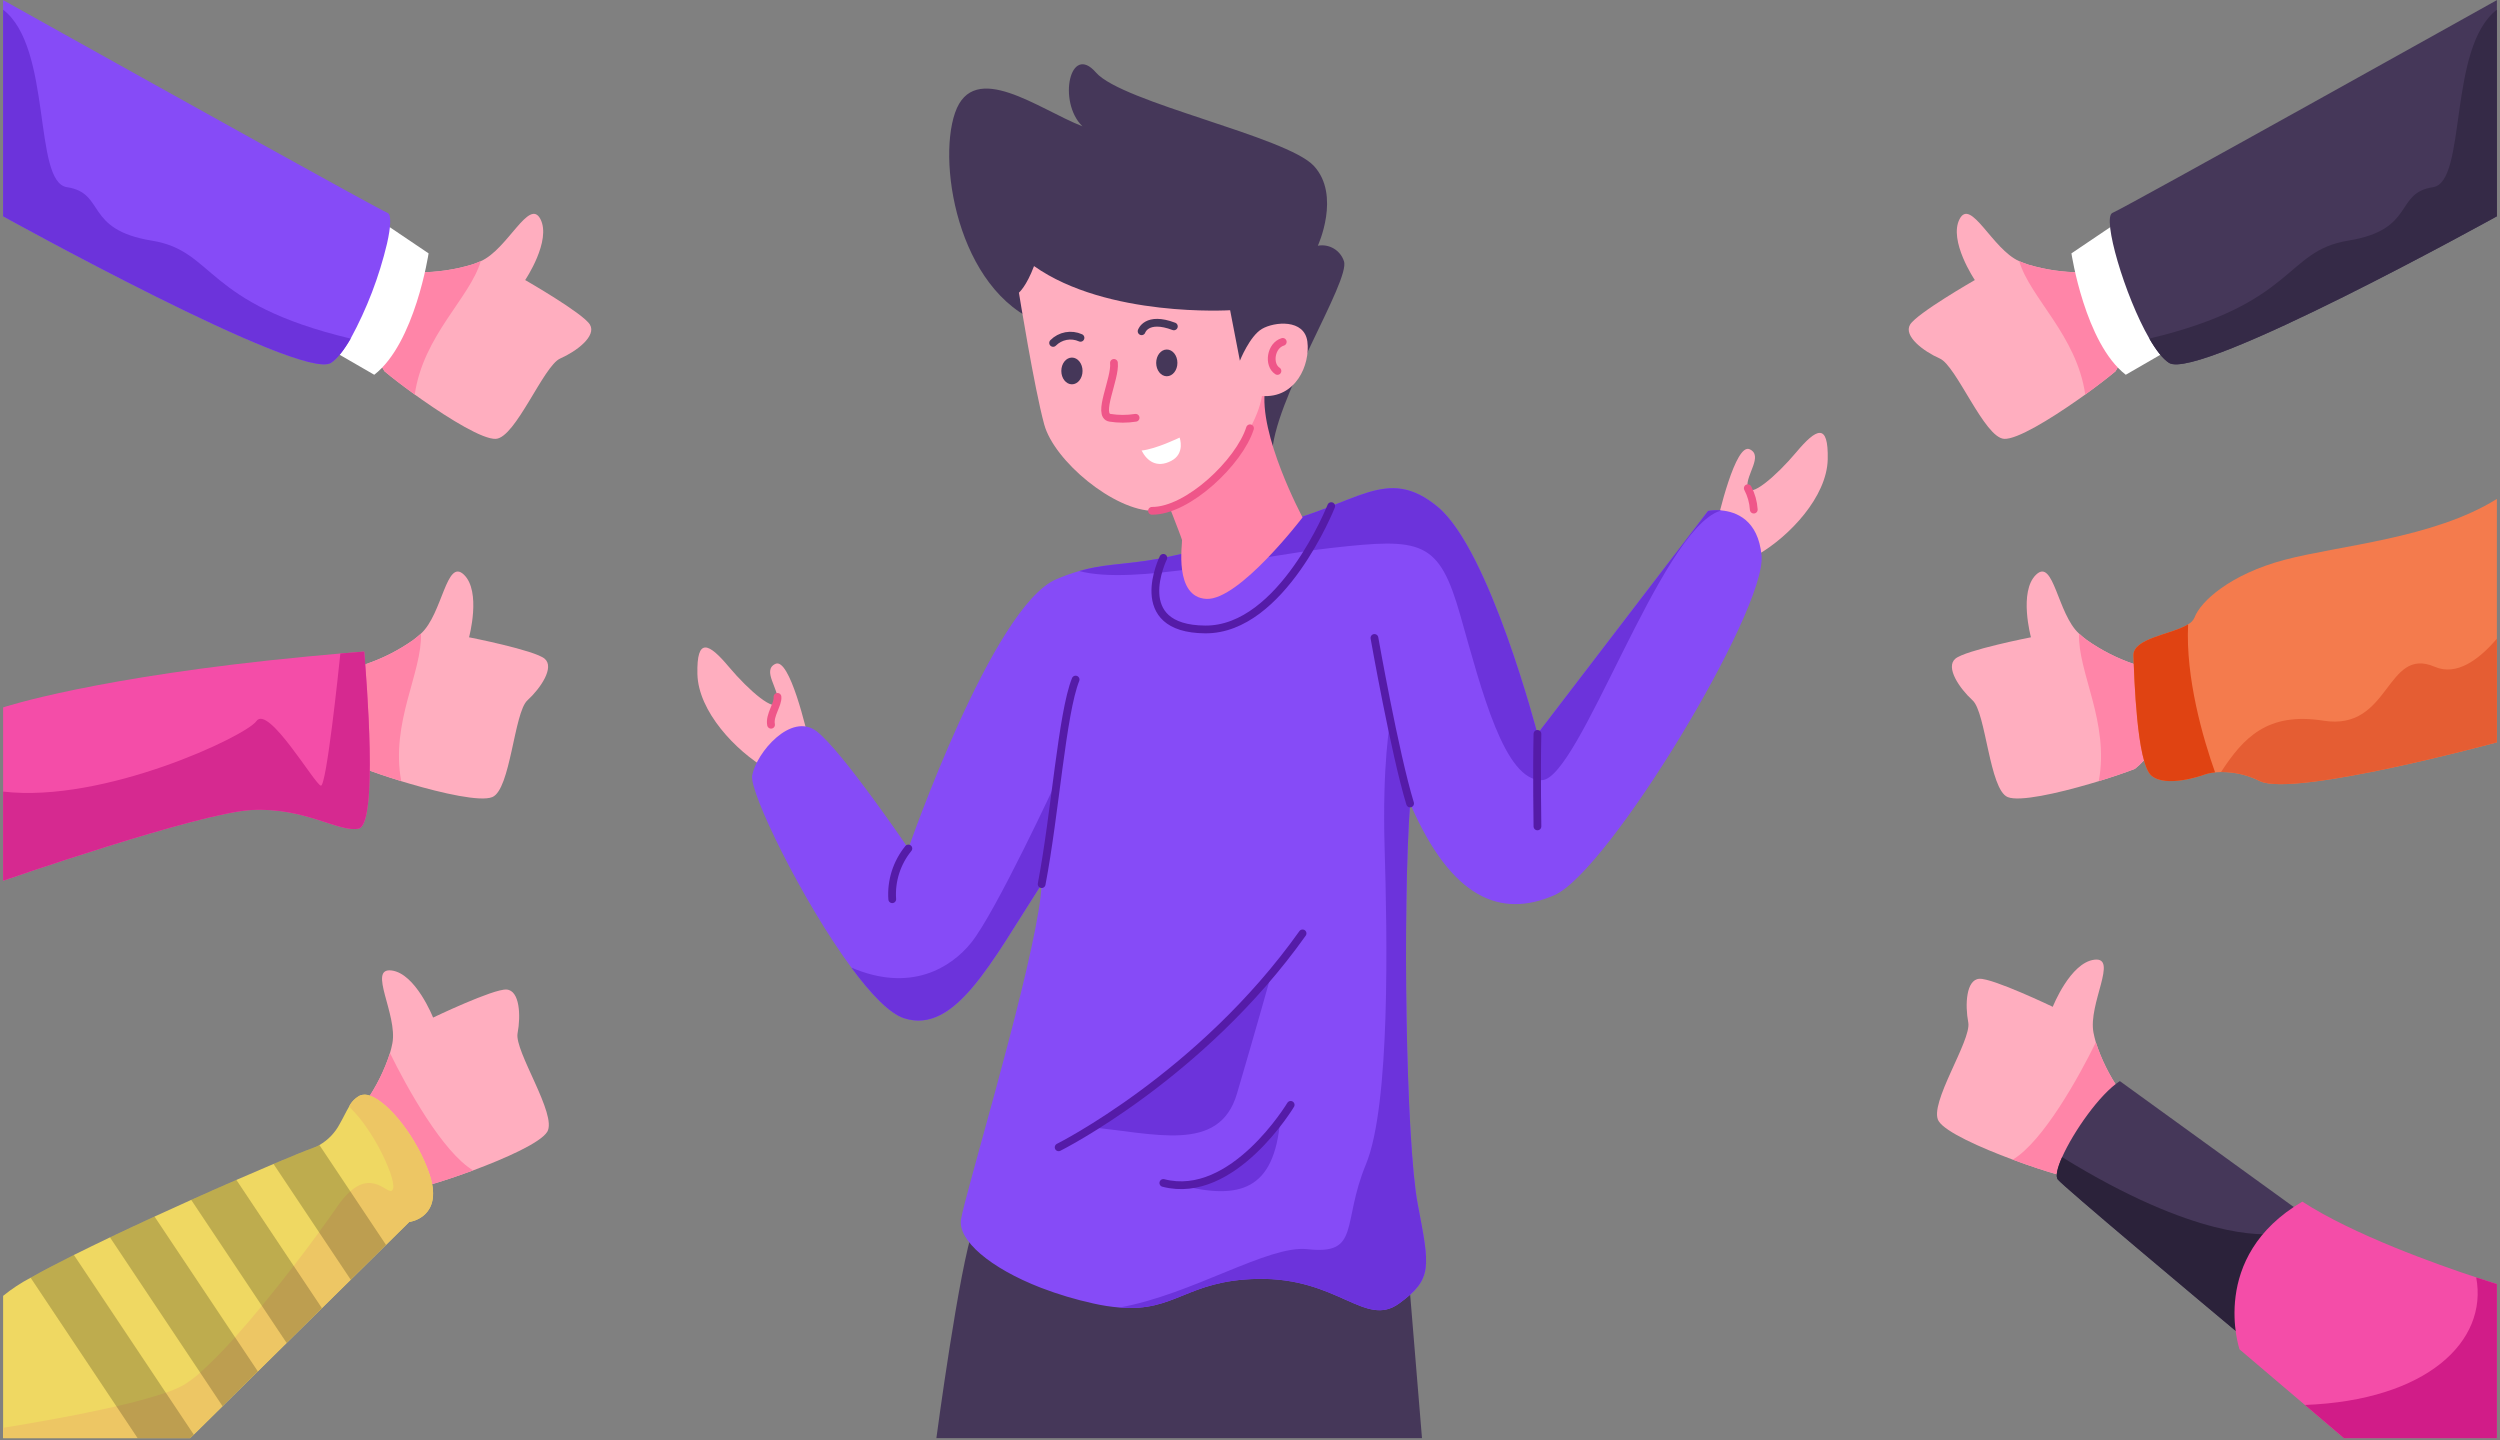 <svg width="644" height="371" viewBox="0 0 644 371" fill="none" xmlns="http://www.w3.org/2000/svg">
<rect x="0" y="0" width="644" height="371" fill="#808080" stroke="none"/>
<path d="M250.833 316.103C247.115 326.163 241.211 370.465 241.211 370.465H366.303L361.93 317.415L250.833 316.103Z" fill="#453759"/>
<path d="M197.585 198.121C189.493 193.421 179.871 183.25 179.652 173.629C179.433 164.008 182.604 165.646 187.744 171.77C192.884 177.894 199.881 183.908 200.319 180.736C200.757 177.564 196.164 172.645 199.773 171.005C203.382 169.365 207.755 187.843 208.739 192.436" fill="#FFAEBF"/>
<path d="M452.887 142.841C460.979 138.141 470.601 127.97 470.819 118.348C471.037 108.726 467.867 110.366 462.727 116.489C457.587 122.612 450.59 128.626 450.153 125.455C449.716 122.284 454.308 117.363 450.699 115.723C447.09 114.083 442.717 132.562 441.733 137.154" fill="#FFAEBF"/>
<path d="M400.415 230.594C386.515 236.675 373.906 231.331 363.464 207.476C363.387 207.313 363.31 207.142 363.241 206.976C361.271 233.871 362.141 294.008 365.211 310.196C368.281 326.384 369.142 329.442 360.397 335.78C351.652 342.118 344.654 329.005 323.875 329.442C305.597 329.827 302.89 337.999 288.346 336.817C286.097 336.626 283.865 336.28 281.665 335.781C277.061 334.77 272.541 333.416 268.14 331.73C254.95 326.608 246.718 319.473 247.558 314.13C248.534 307.869 263.866 257.291 267.549 234.507C267.909 232.409 268.161 230.293 268.303 228.169C268.32 228.023 268.32 227.886 268.329 227.749C255.207 248.091 246.029 266.455 232.903 262.301C229.177 261.119 224.321 256.048 219.31 249.248C206.659 232.1 192.972 203.989 193.76 199.758C194.848 193.858 203.816 183.358 210.377 188.392C216.938 193.426 234 218.567 234 218.567C234 218.567 255.644 156.238 272.047 149.24C273.986 148.4 275.977 147.685 278.008 147.099C289.665 143.741 295.627 147.365 327.815 135.245C349.459 130.217 357.115 119.502 370.453 130.654C383.791 141.806 396.047 189.044 396.047 189.044L440.004 131.605C441.122 131.423 442.258 131.383 443.387 131.485H443.396C447.182 131.819 452.912 133.875 453.777 143.117C455.087 157.113 414.411 224.47 400.415 230.594Z" fill="#864BF7"/>
<path d="M443.387 131.485C443.278 131.532 443.166 131.572 443.053 131.605C427.661 136.633 406.831 200.632 397.212 200.966C387.593 201.3 381.76 178.182 376.219 158.645C370.678 139.108 366.3 138.525 342.926 141.155C322.789 143.416 291.946 150.855 278.01 147.099C289.667 143.741 295.629 147.365 327.817 135.245C349.461 130.217 357.117 119.502 370.455 130.654C383.793 141.806 396.048 189.043 396.048 189.043L440.005 131.604C441.123 131.423 442.259 131.383 443.387 131.485Z" fill="#6C33DB"/>
<path d="M360.398 335.785C351.653 342.123 344.655 329.01 323.876 329.447C305.598 329.832 302.891 338.004 288.347 336.822C307.182 333.447 326.711 320.668 336.784 321.79C350.557 323.323 345.529 315.229 351.867 299.923C358.205 284.617 357.34 240.66 356.681 218.57C356.022 196.48 358.154 185.654 358.154 185.654L363.464 207.478C363.387 207.315 363.31 207.144 363.241 206.978C361.271 233.873 362.141 294.01 365.211 310.198C368.281 326.386 369.143 329.446 360.398 335.785Z" fill="#6C33DB"/>
<path d="M304.123 305.316C319.285 309.105 328.239 306.691 329.776 288.544C326.829 293.723 317.973 304.005 304.123 305.316Z" fill="#6C33DB"/>
<path d="M280.14 290.298C297.198 291.829 314.04 297.298 318.629 281.77C323.218 266.242 327.812 249.841 327.812 249.841C327.812 249.841 303.102 281.332 280.14 290.298Z" fill="#6C33DB"/>
<path d="M268.301 228.17C268.318 228.024 268.318 227.887 268.327 227.75C255.205 248.092 246.027 266.456 232.901 262.302C229.175 261.12 224.319 256.049 219.308 249.249C234.563 255.784 244.961 249.318 250.177 242.842C256.515 234.971 272.284 200.966 272.284 200.966C271.431 210.097 270.102 219.178 268.301 228.17Z" fill="#6C33DB"/>
<path d="M327.668 117.535C327.668 103.535 348.079 72.194 346.184 67.235C345.726 65.882 344.797 64.739 343.565 64.016C342.333 63.292 340.881 63.038 339.477 63.298C339.477 63.298 345.455 50.323 338.457 42.741C331.459 35.159 289.034 26.412 282.327 18.685C275.62 10.958 272.413 26.266 278.827 32.535C267.601 28.162 250.835 15.186 246.027 29.035C241.219 42.884 247.485 77.435 270.374 83.998" fill="#453759"/>
<path d="M299.675 126.573C299.675 126.573 304.341 138.383 304.487 139.112C304.633 139.841 302.3 153.837 310.756 154.274C319.212 154.711 335.54 133.28 335.54 133.28C335.54 133.28 324.023 111.78 325.918 100.08" fill="#FF85A8"/>
<path d="M262.472 75.392C262.472 75.392 266.417 99.913 268.987 109.334C271.557 118.755 286.974 131.604 297.252 131.604C307.53 131.604 323.331 113.161 325.081 102.004C333.828 102.66 337.546 93.913 336.781 88.004C336.016 82.095 328.253 82.865 325.081 84.724C321.909 86.583 319.395 92.924 319.395 92.924L316.88 79.912C316.88 79.912 285.28 81.88 266.364 68.541C264.395 73.797 262.472 75.392 262.472 75.392Z" fill="#FFAEBF"/>
<path d="M363.241 206.979C359.304 194.079 354.056 164.334 354.056 164.334" stroke="#551BA8" stroke-width="2" stroke-linecap="round" stroke-linejoin="round"/>
<path d="M268.33 227.754C271.83 209.384 273.579 183.798 277.078 175.054" stroke="#551BA8" stroke-width="2" stroke-linecap="round" stroke-linejoin="round"/>
<path d="M233.996 218.569C231 222.24 229.514 226.915 229.841 231.642" stroke="#551BA8" stroke-width="2" stroke-linecap="round" stroke-linejoin="round"/>
<path d="M396.045 189.046C395.826 199.105 396.045 212.882 396.045 212.882" stroke="#551BA8" stroke-width="2" stroke-linecap="round" stroke-linejoin="round"/>
<path d="M335.541 240.438C309.441 277.177 272.705 295.547 272.705 295.547" stroke="#551BA8" stroke-width="2" stroke-linecap="round" stroke-linejoin="round"/>
<path d="M299.675 304.731C317.608 309.396 332.475 284.612 332.475 284.612" stroke="#551BA8" stroke-width="2" stroke-linecap="round" stroke-linejoin="round"/>
<path d="M299.675 143.701C299.675 143.701 290.637 162.001 310.465 162.148C330.293 162.295 342.924 130.376 342.924 130.376" stroke="#551BA8" stroke-width="2" stroke-linecap="round" stroke-linejoin="round"/>
<path d="M322 110.327C319.285 118.956 306.041 131.642 296.753 131.587" stroke="#EF5689" stroke-width="2" stroke-linecap="round" stroke-linejoin="round"/>
<path d="M450.228 125.763C451.128 127.47 451.654 129.35 451.773 131.276" stroke="#EF5689" stroke-width="2" stroke-linecap="round" stroke-linejoin="round"/>
<path d="M200.278 179.51C200.484 181.446 198.132 184.235 198.624 186.695" stroke="#EF5689" stroke-width="2" stroke-linecap="round" stroke-linejoin="round"/>
<path d="M330.438 88.069C327.322 88.998 326.611 93.969 329.071 95.559" stroke="#EF5689" stroke-width="2" stroke-linecap="round" stroke-linejoin="round"/>
<path d="M286.953 93.479C287.391 97.561 282.434 107.038 285.933 107.621C288.119 107.967 290.346 107.967 292.533 107.621" stroke="#EF5689" stroke-width="2" stroke-linecap="round" stroke-linejoin="round"/>
<path d="M300.567 96.923C302.077 96.923 303.301 95.381 303.301 93.479C303.301 91.577 302.077 90.035 300.567 90.035C299.057 90.035 297.833 91.577 297.833 93.479C297.833 95.381 299.057 96.923 300.567 96.923Z" fill="#453759"/>
<path d="M278.862 95.557C278.862 97.457 277.638 99.001 276.128 99.001C274.618 99.001 273.395 97.458 273.395 95.557C273.395 93.656 274.618 92.112 276.128 92.112C277.638 92.112 278.862 93.655 278.862 95.557Z" fill="#453759"/>
<path d="M294.077 116.059C297.795 115.676 303.864 112.724 303.864 112.724C303.864 112.724 305.395 116.824 301.677 118.738C297.959 120.652 295.448 118.739 294.077 116.059Z" fill="white"/>
<path d="M271.283 88.337C272.183 87.423 273.342 86.808 274.603 86.573C275.864 86.338 277.167 86.496 278.336 87.025" stroke="#453759" stroke-width="2" stroke-linecap="round" stroke-linejoin="round"/>
<path d="M294.077 85.333C294.077 85.333 295.334 81.397 302.387 84.076" stroke="#453759" stroke-width="2" stroke-linecap="round" stroke-linejoin="round"/>
<path d="M110.365 305.312C113.037 304.575 117.329 303.179 121.877 301.492C130.16 298.417 139.277 294.357 140.977 291.539C143.607 287.162 132.455 270.76 133.328 266.169C134.201 261.578 133.876 255.128 130.484 254.906C127.092 254.684 111.563 262.127 111.563 262.127C111.563 262.127 107.083 250.752 100.848 249.99C94.613 249.228 102.493 261.356 101.071 268.79C100.908 269.621 100.703 270.452 100.463 271.274C99.047 275.641 97.004 279.778 94.399 283.557C94.399 283.557 91.89 304.551 110.365 305.312Z" fill="#FFAEBF"/>
<path d="M110.365 305.312C113.037 304.575 117.329 303.179 121.877 301.492C114.04 296.832 104.755 280.053 100.464 271.274C99.048 275.641 97.005 279.778 94.4 283.557C94.4 283.557 91.89 304.55 110.365 305.312Z" fill="#FF85A8"/>
<path d="M105.41 314.786L99.44 320.679L90.352 329.647L82.926 336.97L73.838 345.938L66.42 353.261L57.332 362.229L49.914 369.552L48.989 370.46H0.803V333.813C3.002 332.025 5.375 330.461 7.886 329.145C10.961 327.398 14.786 325.411 19.038 323.278C21.959 321.822 25.085 320.297 28.331 318.747C32.057 316.974 35.931 315.167 39.808 313.385C42.977 311.929 46.155 310.485 49.255 309.094C53.306 307.27 57.246 305.531 60.895 303.946C64.395 302.413 67.636 301.025 70.454 299.835C75.319 297.771 78.916 296.315 80.475 295.767C81.098 295.549 81.703 295.28 82.282 294.962C84.503 293.684 86.315 291.801 87.507 289.532C87.516 289.523 87.516 289.523 87.516 289.515C88.424 287.948 89.135 286.372 89.923 285.061C90.535 283.841 91.514 282.844 92.723 282.209C93.544 281.895 94.454 281.907 95.267 282.243C100.158 283.896 107.541 293.224 110.659 302.543C110.934 303.358 111.154 304.191 111.319 305.035C113.003 313.865 105.41 314.786 105.41 314.786Z" fill="#EFD862"/>
<path d="M105.41 314.786L99.44 320.679L90.352 329.647L82.926 336.97L73.838 345.938L66.42 353.261L57.332 362.229L49.914 369.552L48.989 370.46H0.803V367.805C7.792 366.674 19.703 364.627 29.976 362.255C34.282 361.314 38.537 360.148 42.721 358.76C44.307 358.236 45.844 357.571 47.312 356.773C48.823 355.84 50.248 354.774 51.569 353.587C54.735 350.723 57.732 347.677 60.545 344.465C62.815 341.938 65.153 339.206 67.466 336.388C70.275 332.988 73.051 329.476 75.666 326.088C78.021 323.039 80.231 320.088 82.184 317.403C84.034 314.885 85.661 312.598 86.972 310.696C87.903 309.297 89.002 308.017 90.244 306.884C96.702 301.184 100.505 308.948 101.259 306.184C101.473 305.405 101.165 303.863 100.471 301.91C98.987 297.983 97.037 294.248 94.661 290.786C93.296 288.712 91.707 286.793 89.924 285.064C90.536 283.844 91.515 282.847 92.724 282.212C93.545 281.898 94.455 281.91 95.268 282.246C100.159 283.899 107.542 293.227 110.66 302.546C110.935 303.361 111.155 304.194 111.32 305.038C113.003 313.865 105.41 314.786 105.41 314.786Z" fill="#EDC664"/>
<g opacity="0.45">
<g style="mix-blend-mode:overlay" opacity="0.45">
<path d="M49.916 369.557L48.991 370.465H35.449L29.976 362.259L7.886 329.146C10.961 327.399 14.786 325.412 19.038 323.279L42.716 358.769L49.916 369.557Z" fill="black"/>
</g>
<g style="mix-blend-mode:overlay" opacity="0.45">
<path d="M66.421 353.266L57.333 362.234L51.569 353.592L28.331 318.748C32.057 316.975 35.931 315.168 39.808 313.386L60.544 344.469L66.421 353.266Z" fill="black"/>
</g>
<g style="mix-blend-mode:overlay" opacity="0.45">
<path d="M82.926 336.975L73.838 345.943L67.465 336.393L49.255 309.093C53.306 307.269 57.246 305.53 60.895 303.945L75.661 326.095L82.926 336.975Z" fill="black"/>
</g>
<g style="mix-blend-mode:overlay" opacity="0.45">
<path d="M99.435 320.683L90.347 329.651L82.181 317.412L70.455 299.836C75.32 297.772 78.917 296.316 80.476 295.768C81.099 295.55 81.703 295.281 82.283 294.963L90.24 306.894L99.435 320.683Z" fill="black"/>
</g>
</g>
<path d="M529.99 302.542C527.318 301.805 523.026 300.409 518.478 298.722C510.195 295.647 501.078 291.587 499.378 288.769C496.748 284.392 507.9 267.99 507.027 263.399C506.154 258.808 506.479 252.358 509.871 252.136C513.263 251.914 528.792 259.356 528.792 259.356C528.792 259.356 533.272 247.981 539.507 247.219C545.742 246.457 537.862 258.585 539.284 266.019C539.447 266.85 539.652 267.681 539.892 268.503C541.308 272.87 543.351 277.007 545.956 280.786C545.956 280.786 548.465 301.78 529.99 302.542Z" fill="#FFAEBF"/>
<path d="M529.988 302.544C527.316 301.807 523.024 300.411 518.476 298.724C526.313 294.064 535.598 277.285 539.889 268.506C541.305 272.873 543.348 277.01 545.953 280.789C545.953 280.789 548.465 301.78 529.988 302.544Z" fill="#FF85A8"/>
<path d="M604.671 320.915L587.618 352.624C587.618 352.624 584.757 350.234 580.312 346.524C565.203 333.89 531.79 305.882 530.102 303.852C529.443 303.064 529.956 300.88 531.202 298.079C534.08 291.604 540.872 281.848 546.071 278.49L604.671 320.915Z" fill="#453759"/>
<path d="M589.947 340.007L580.311 346.525C565.202 333.891 531.789 305.883 530.101 303.853C529.442 303.065 529.955 300.881 531.201 298.08C565.701 319.39 582.918 318.114 586.156 317.849C589.656 317.557 589.947 340.007 589.947 340.007Z" fill="#2B223A"/>
<path d="M643.197 330.756V370.465H603.797L593.741 361.917L576.902 347.596C576.902 347.596 568.808 323.759 593.082 309.541C606.221 318.081 627.891 325.764 637.87 329.061C641.176 330.148 643.197 330.756 643.197 330.756Z" fill="#F44DA8"/>
<path d="M643.197 330.756V370.465H603.797L593.741 361.917C625.116 360.735 640.978 345.557 637.869 329.061C641.175 330.148 643.197 330.756 643.197 330.756Z" fill="#D11C88"/>
<path d="M549.956 198.06C547.789 198.908 544.431 200.06 540.646 201.229C539.926 201.452 539.19 201.666 538.446 201.888C529.975 204.372 520.228 206.573 517.187 205.331C512.459 203.395 511.594 183.575 508.151 180.423C504.708 177.271 501.102 171.901 503.688 169.691C506.274 167.481 523.174 164.166 523.174 164.166C523.174 164.166 519.962 152.372 524.502 148.029C529.042 143.686 529.984 158.129 535.568 163.229C536.193 163.794 536.853 164.342 537.538 164.856C541.284 167.508 545.395 169.603 549.743 171.074C549.743 171.074 564.314 186.398 549.956 198.06Z" fill="#FFAEBF"/>
<path d="M549.955 198.054C547.788 198.902 544.43 200.054 540.645 201.223C543.445 186.028 535.18 173.146 535.566 163.223C536.191 163.788 536.851 164.336 537.536 164.85C541.282 167.502 545.393 169.597 549.741 171.068C549.741 171.068 564.311 186.397 549.955 198.054Z" fill="#FF85A8"/>
<path d="M643.197 128.522V191.228C643.197 191.228 590.897 205.446 582.144 201.215C579.041 199.648 575.607 198.846 572.131 198.877C571.574 198.886 571.069 198.92 570.606 198.971C569.453 199.075 568.319 199.34 567.24 199.759C567.24 199.759 557.87 203.039 554.152 199.759C550.434 196.479 549.784 174.397 549.561 168.924C549.381 164.342 559.488 163.442 563.661 160.824C564.387 160.443 564.965 159.831 565.305 159.085C566.838 154.931 574.495 147.933 588.491 144.216C602.487 140.499 626.872 138.723 643.197 128.522Z" fill="#F47B4D"/>
<path d="M570.606 198.972C569.453 199.076 568.319 199.341 567.24 199.76C567.24 199.76 557.87 203.04 554.152 199.76C550.434 196.48 549.784 174.398 549.561 168.925C549.381 164.343 559.488 163.443 563.661 160.825C562.966 174.758 567.549 190.329 570.606 198.972Z" fill="#E04312"/>
<path d="M643.201 164.522V191.228C643.201 191.228 590.901 205.446 582.148 201.215C579.044 199.648 575.611 198.846 572.135 198.877C577.882 190.072 584.058 183.357 598.55 185.652C615.826 188.393 614.516 166.303 627.201 171.768C632.807 174.184 638.546 169.978 643.201 164.522Z" fill="#E55D33"/>
<path d="M544.962 95.639C543.181 97.139 540.373 99.311 537.162 101.63C536.552 102.072 535.923 102.511 535.29 102.961C528.064 108.033 519.54 113.248 516.262 113.048C511.162 112.733 503.979 94.24 499.706 92.36C495.433 90.48 490.294 86.553 492.033 83.629C493.772 80.705 508.714 72.14 508.714 72.14C508.714 72.14 501.885 62.001 504.789 56.431C507.693 50.861 513.223 64.231 520.151 67.276C520.925 67.61 521.725 67.918 522.54 68.185C526.939 69.494 531.505 70.157 536.095 70.154C536.095 70.154 554.813 79.992 544.962 95.639Z" fill="#FFAEBF"/>
<path d="M544.962 95.639C543.181 97.139 540.373 99.311 537.162 101.63C534.936 86.34 522.972 76.794 520.151 67.277C520.925 67.611 521.725 67.919 522.54 68.186C526.939 69.495 531.505 70.158 536.095 70.155C536.095 70.155 554.814 79.99 544.962 95.639Z" fill="#FF85A8"/>
<path d="M545.918 56.958L533.6 65.268C533.6 65.268 537.1 88.449 547.6 96.54L567.282 85.169" fill="white"/>
<path d="M643.201 0.026V55.716C643.201 55.716 566.336 98.285 558.748 93.48C557.138 92.452 555.39 90.18 553.677 87.219C547.33 76.29 541.42 55.99 544.17 54.842C547.668 53.388 643.201 0.026 643.201 0.026Z" fill="#453759"/>
<path d="M643.193 2.501V55.717C643.193 55.717 566.328 98.286 558.74 93.481C557.13 92.453 555.382 90.181 553.669 87.22C591.707 78.167 588.435 64.659 604.889 61.987C622.379 59.143 616.689 49.739 626.756 48.214C635.54 46.878 630.486 12.223 643.193 2.501Z" fill="#352A47"/>
<path d="M94.044 198.06C96.211 198.908 99.569 200.06 103.354 201.229C104.073 201.452 104.81 201.666 105.554 201.888C114.025 204.372 123.772 206.573 126.813 205.331C131.541 203.395 132.406 183.575 135.849 180.423C139.292 177.271 142.898 171.901 140.311 169.691C137.724 167.481 120.825 164.166 120.825 164.166C120.825 164.166 124.037 152.372 119.497 148.029C114.957 143.686 114.015 158.129 108.431 163.229C107.806 163.794 107.146 164.342 106.461 164.856C102.715 167.508 98.603 169.603 94.256 171.074C94.256 171.074 79.689 186.398 94.044 198.06Z" fill="#FFAEBF"/>
<path d="M94.044 198.055C96.211 198.903 99.569 200.055 103.354 201.224C100.554 186.029 108.819 173.147 108.433 163.224C107.808 163.789 107.148 164.337 106.463 164.851C102.717 167.503 98.606 169.598 94.258 171.069C94.258 171.069 79.689 186.398 94.044 198.055Z" fill="#FF85A8"/>
<path d="M99.038 95.639C100.819 97.139 103.626 99.311 106.838 101.63C107.448 102.072 108.077 102.511 108.71 102.961C115.936 108.033 124.46 113.248 127.738 113.048C132.838 112.733 140.021 94.24 144.294 92.36C148.567 90.48 153.706 86.553 151.967 83.629C150.228 80.705 135.286 72.14 135.286 72.14C135.286 72.14 142.115 62.001 139.211 56.431C136.307 50.861 130.777 64.231 123.848 67.276C123.075 67.61 122.274 67.918 121.46 68.185C117.061 69.494 112.495 70.157 107.905 70.154C107.905 70.154 89.186 79.992 99.038 95.639Z" fill="#FFAEBF"/>
<path d="M99.038 95.639C100.819 97.139 103.626 99.311 106.838 101.63C109.064 86.34 121.028 76.794 123.848 67.277C123.075 67.611 122.274 67.919 121.46 68.186C117.061 69.495 112.495 70.158 107.905 70.155C107.905 70.155 89.186 79.99 99.038 95.639Z" fill="#FF85A8"/>
<path d="M98.086 56.958L110.405 65.268C110.405 65.268 106.905 88.449 96.405 96.54L76.724 85.168" fill="white"/>
<path d="M99.697 62.749C97.668 71.284 94.518 79.513 90.327 87.22C88.614 90.184 86.867 92.453 85.256 93.481C77.668 98.287 0.803 55.716 0.803 55.716V0.026C0.803 0.026 6.893 3.426 16.058 8.54C43.176 23.666 97.214 53.756 99.835 54.84C100.871 55.272 100.674 58.416 99.697 62.749Z" fill="#864BF7"/>
<path d="M0.803 2.501V55.717C0.803 55.717 77.668 98.286 85.256 93.481C86.866 92.453 88.614 90.181 90.327 87.22C52.289 78.167 55.561 64.659 39.107 61.987C21.617 59.143 27.307 49.739 17.24 48.214C8.46 46.878 13.514 12.223 0.803 2.501Z" fill="#6C33DB"/>
<path d="M92.357 213.463C87.257 214.482 78.507 207.921 64.803 208.658C51.099 209.395 0.803 226.876 0.803 226.876V182.226C0.803 182.226 24.486 174.32 79.303 169.104C82.009 168.837 84.799 168.583 87.671 168.342C89.683 168.171 91.733 168.002 93.821 167.837C94.403 174.979 97.462 212.444 92.357 213.463Z" fill="#F44DA8"/>
<path d="M92.357 213.463C87.257 214.482 78.507 207.921 64.803 208.658C51.099 209.395 0.803 226.876 0.803 226.876V203.913C26.713 206.962 63.355 189.613 66.045 185.763C69.103 181.395 81.137 202.163 82.662 202.388C84.084 202.588 87.236 172.598 87.673 168.341C89.685 168.17 91.735 168.001 93.823 167.836C94.403 174.979 97.462 212.444 92.357 213.463Z" fill="#D62990"/>
</svg>
